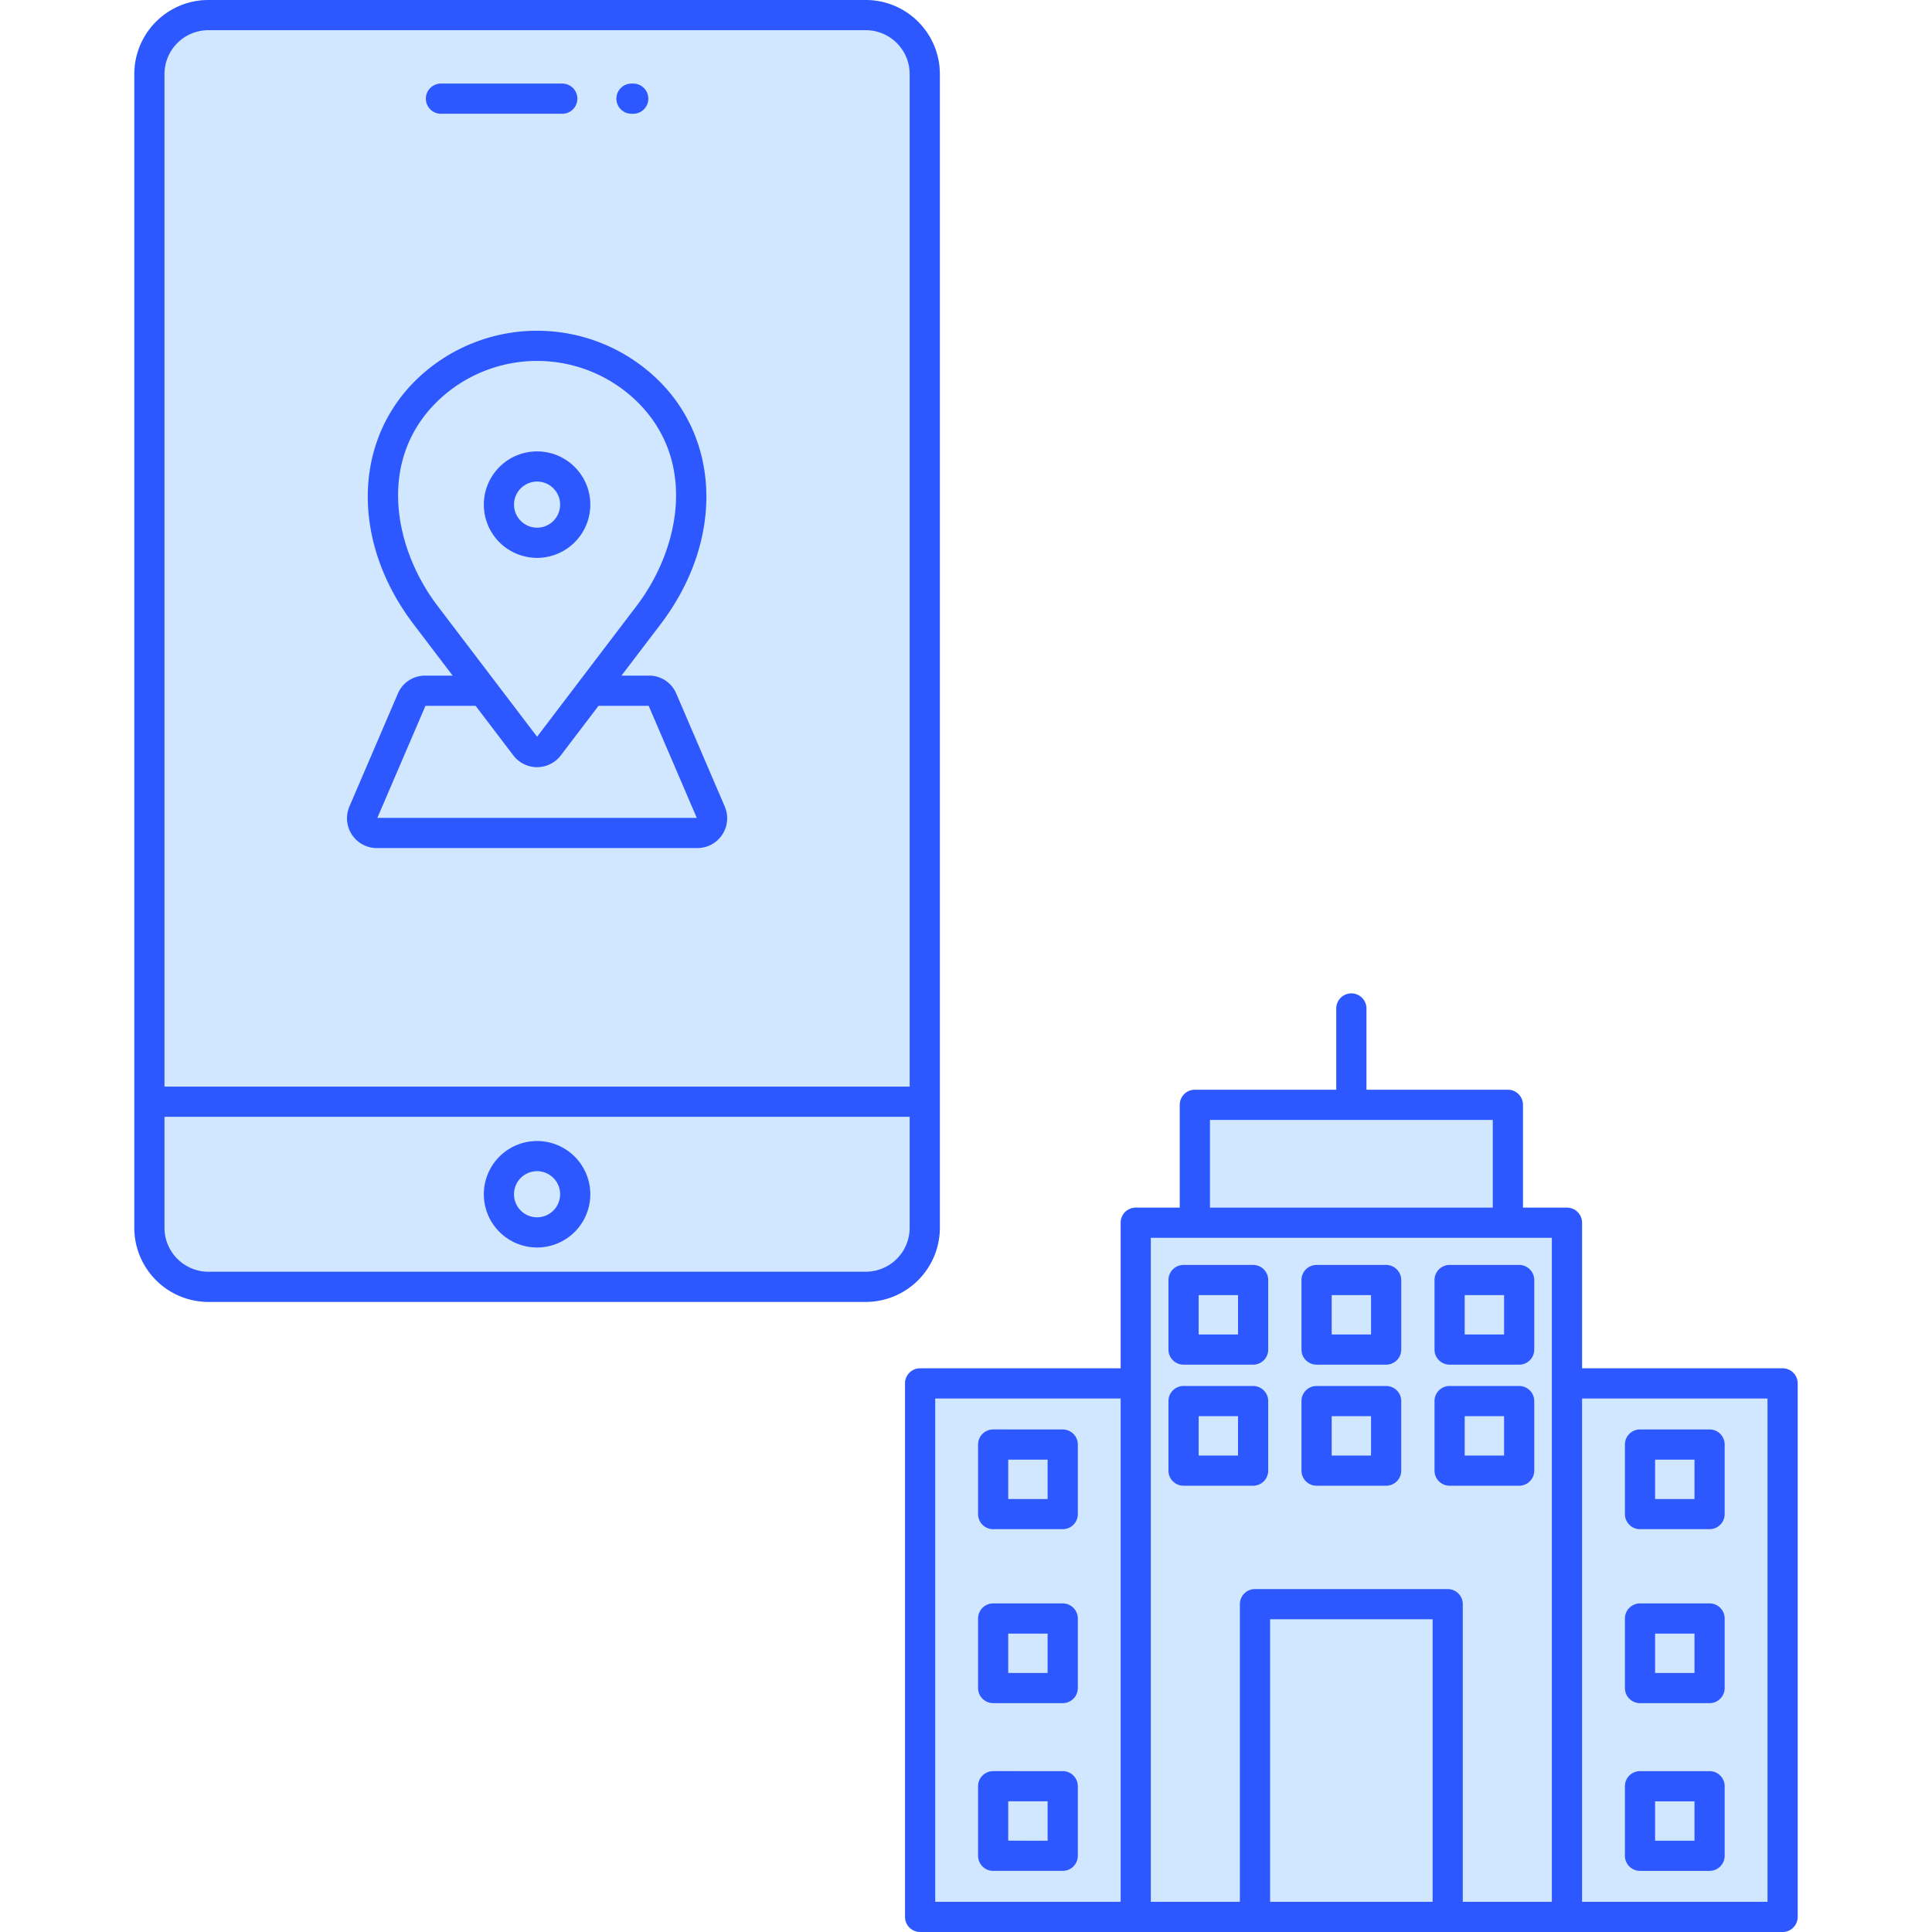<?xml version="1.0" encoding="UTF-8"?>
<svg xmlns="http://www.w3.org/2000/svg" id="Layer_1" data-name="Layer 1" viewBox="0 0 512 512" width="512" height="512"><defs><style>.cls-1{fill:#d1e7ff;}.cls-1,.cls-2{fill-rule:evenodd;}.cls-2{fill:#2e58ff;}</style></defs><path class="cls-1" d="M243.841,512H472.406a4.01,4.01,0,0,0,4-4V366.618a4,4,0,0,0-4-4H419.264V324.04a4,4,0,0,0-4-4H403.6v-27.25a4,4,0,0,0-4-4H362.123V267.261a4,4,0,1,0-8,0v21.528H316.65a4,4,0,0,0-4,4v27.25H300.982a4,4,0,0,0-4,4v38.577h-53.14a4,4,0,0,0-4,4V508A4.009,4.009,0,0,0,243.841,512Z"/><path class="cls-1" d="M55.222,345.02H229.441a19.657,19.657,0,0,0,19.629-19.631V19.62A19.649,19.649,0,0,0,229.441,0H55.222A19.648,19.648,0,0,0,35.593,19.62V325.389A19.656,19.656,0,0,0,55.222,345.02Z"/><path class="cls-2" d="M352.907,375.3h10.431V385.73H352.907V375.3Zm-4,18.432h18.433a4,4,0,0,0,4-4V371.3a4,4,0,0,0-4-4H348.906a4,4,0,0,0-4,4v18.433a4,4,0,0,0,4,4ZM388.16,375.3h10.432V385.73H388.16V375.3Zm-4,18.432h18.431a4,4,0,0,0,4-4V371.3a4,4,0,0,0-4-4H384.16a4,4,0,0,0-4,4v18.433a4,4,0,0,0,4,4ZM317.655,375.3h10.432V385.73H317.655V375.3Zm-4,18.432h18.433a4,4,0,0,0,4-4V371.3a4,4,0,0,0-4-4H313.653a4,4,0,0,0-4,4v18.433a4,4,0,0,0,4,4Zm39.254-50.513h10.431v10.431H352.907V343.218Zm-4,18.432h18.433a4,4,0,0,0,4-4V339.222a4,4,0,0,0-4-4H348.906a4,4,0,0,0-4,4v18.427a4,4,0,0,0,4,4Zm39.254-18.432h10.432v10.431H388.16V343.218Zm-4,18.432h18.431a4,4,0,0,0,4-4V339.222a4,4,0,0,0-4-4H384.16a4,4,0,0,0-4,4v18.427a4,4,0,0,0,4,4Zm-66.505-18.432h10.432v10.431H317.655V343.218Zm-4,18.432h18.433a4,4,0,0,0,4-4V339.222a4,4,0,0,0-4-4H313.653a4,4,0,0,0-4,4v18.427a4,4,0,0,0,4,4Zm124.965,71.272h10.434v10.426H438.618V432.922Zm-4,18.427h18.432a4,4,0,0,0,4-4V428.921a4,4,0,0,0-4-4H434.619a4,4,0,0,0-4,4v18.428a4,4,0,0,0,4,4Zm4,26.019h10.434V487.8H438.618V477.368Zm-4,18.432h18.432a4,4,0,0,0,4-4V473.368a4,4,0,0,0-4-4H434.619a4,4,0,0,0-4,4V491.8a4,4,0,0,0,4,4Zm4-108.98h10.434v10.431H438.618V386.82Zm-4,18.427h18.432a4,4,0,0,0,4-4V382.819a4,4,0,0,0-4-4H434.619a4,4,0,0,0-4,4v18.432a4,4,0,0,0,4,4Zm-156.992,38.1H267.194V432.922h10.433v10.426Zm4-18.428H263.2a4,4,0,0,0-4,4v18.428a4,4,0,0,0,4,4h18.433a4,4,0,0,0,4-4V428.921a4,4,0,0,0-4-4Zm-4,62.879H267.194V477.368h10.433V487.8Zm4-18.432H263.2a4,4,0,0,0-4,4V491.8a4,4,0,0,0,4,4h18.433a4,4,0,0,0,4-4V473.368a4,4,0,0,0-4-4Zm-4-72.116H267.194V386.82h10.433v10.431Zm4-18.433H263.2a4,4,0,0,0-4,4v18.432a4,4,0,0,0,4,4h18.433a4,4,0,0,0,4-4V382.819a4,4,0,0,0-4-4Zm-33.788-8.2V504h49.141V370.619Zm163.424-42.578H304.981V504h23.6V425.119a4,4,0,0,1,4-4h51.076a4,4,0,0,1,4,4V504h23.6V328.041ZM320.651,296.79H395.6v23.249H320.651V296.79Zm147.755,73.829H419.264V504h49.142V370.619ZM379.662,504H336.585V429.119h43.077V504Zm-135.821,8H472.406a4.01,4.01,0,0,0,4-4V366.618a4,4,0,0,0-4-4H419.264V324.04a4,4,0,0,0-4-4H403.6v-27.25a4,4,0,0,0-4-4H362.123V267.261a4,4,0,1,0-8,0v21.528H316.65a4,4,0,0,0-4,4v27.25H300.982a4,4,0,0,0-4,4v38.577h-53.14a4,4,0,0,0-4,4V508a4.009,4.009,0,0,0,4,4ZM136.224,133.729a6.108,6.108,0,1,1,6.107,6.11,6.114,6.114,0,0,1-6.107-6.11Zm20.215,0a14.108,14.108,0,1,0-14.108,14.111,14.118,14.118,0,0,0,14.108-14.111ZM142.331,322.6a6.112,6.112,0,1,1,6.108-6.109,6.116,6.116,0,0,1-6.108,6.109Zm0-20.22a14.109,14.109,0,1,0,14.108,14.111,14.125,14.125,0,0,0-14.108-14.111ZM163.353,26.149a4,4,0,0,1,4-4h.459a4,4,0,0,1,0,8h-.459a4,4,0,0,1-4-4Zm-50.5,0a4,4,0,0,1,4-4h32.156a4,4,0,0,1,0,8H116.852a4,4,0,0,1-4-4ZM55.222,8H229.441a11.634,11.634,0,0,1,11.628,11.62V287.958H43.593V19.62A11.635,11.635,0,0,1,55.222,8ZM229.441,337.019H55.222a11.643,11.643,0,0,1-11.629-11.63V295.96H241.069v29.429a11.642,11.642,0,0,1-11.628,11.63Zm-174.219,8a19.656,19.656,0,0,1-19.629-19.631V19.62A19.648,19.648,0,0,1,55.222,0H229.441A19.649,19.649,0,0,1,249.07,19.62V325.389a19.657,19.657,0,0,1-19.629,19.631Zm57.533-157.971L100,216.748h84.655l-12.751-29.7H158.619l-10,13.14a7.9,7.9,0,0,1-12.582,0l-10-13.14Zm2.838-80.377c-15.855,15.857-10.93,39.045.356,53.887l26.382,34.681,26.383-34.681c11.286-14.842,16.21-38.03.356-53.887a37.949,37.949,0,0,0-53.477,0ZM99.858,224.749H184.8a7.9,7.9,0,0,0,7.265-11.02l-12.834-29.9a7.794,7.794,0,0,0-7.263-4.784H164.7L175.083,165.4c16.286-21.41,16.14-47.891-.356-64.379a45.928,45.928,0,0,0-64.79,0c-16.5,16.488-16.641,42.969-.356,64.379l10.379,13.648h-7.268a7.794,7.794,0,0,0-7.263,4.784L92.6,213.729a7.9,7.9,0,0,0,7.262,11.02Z"/></svg>
